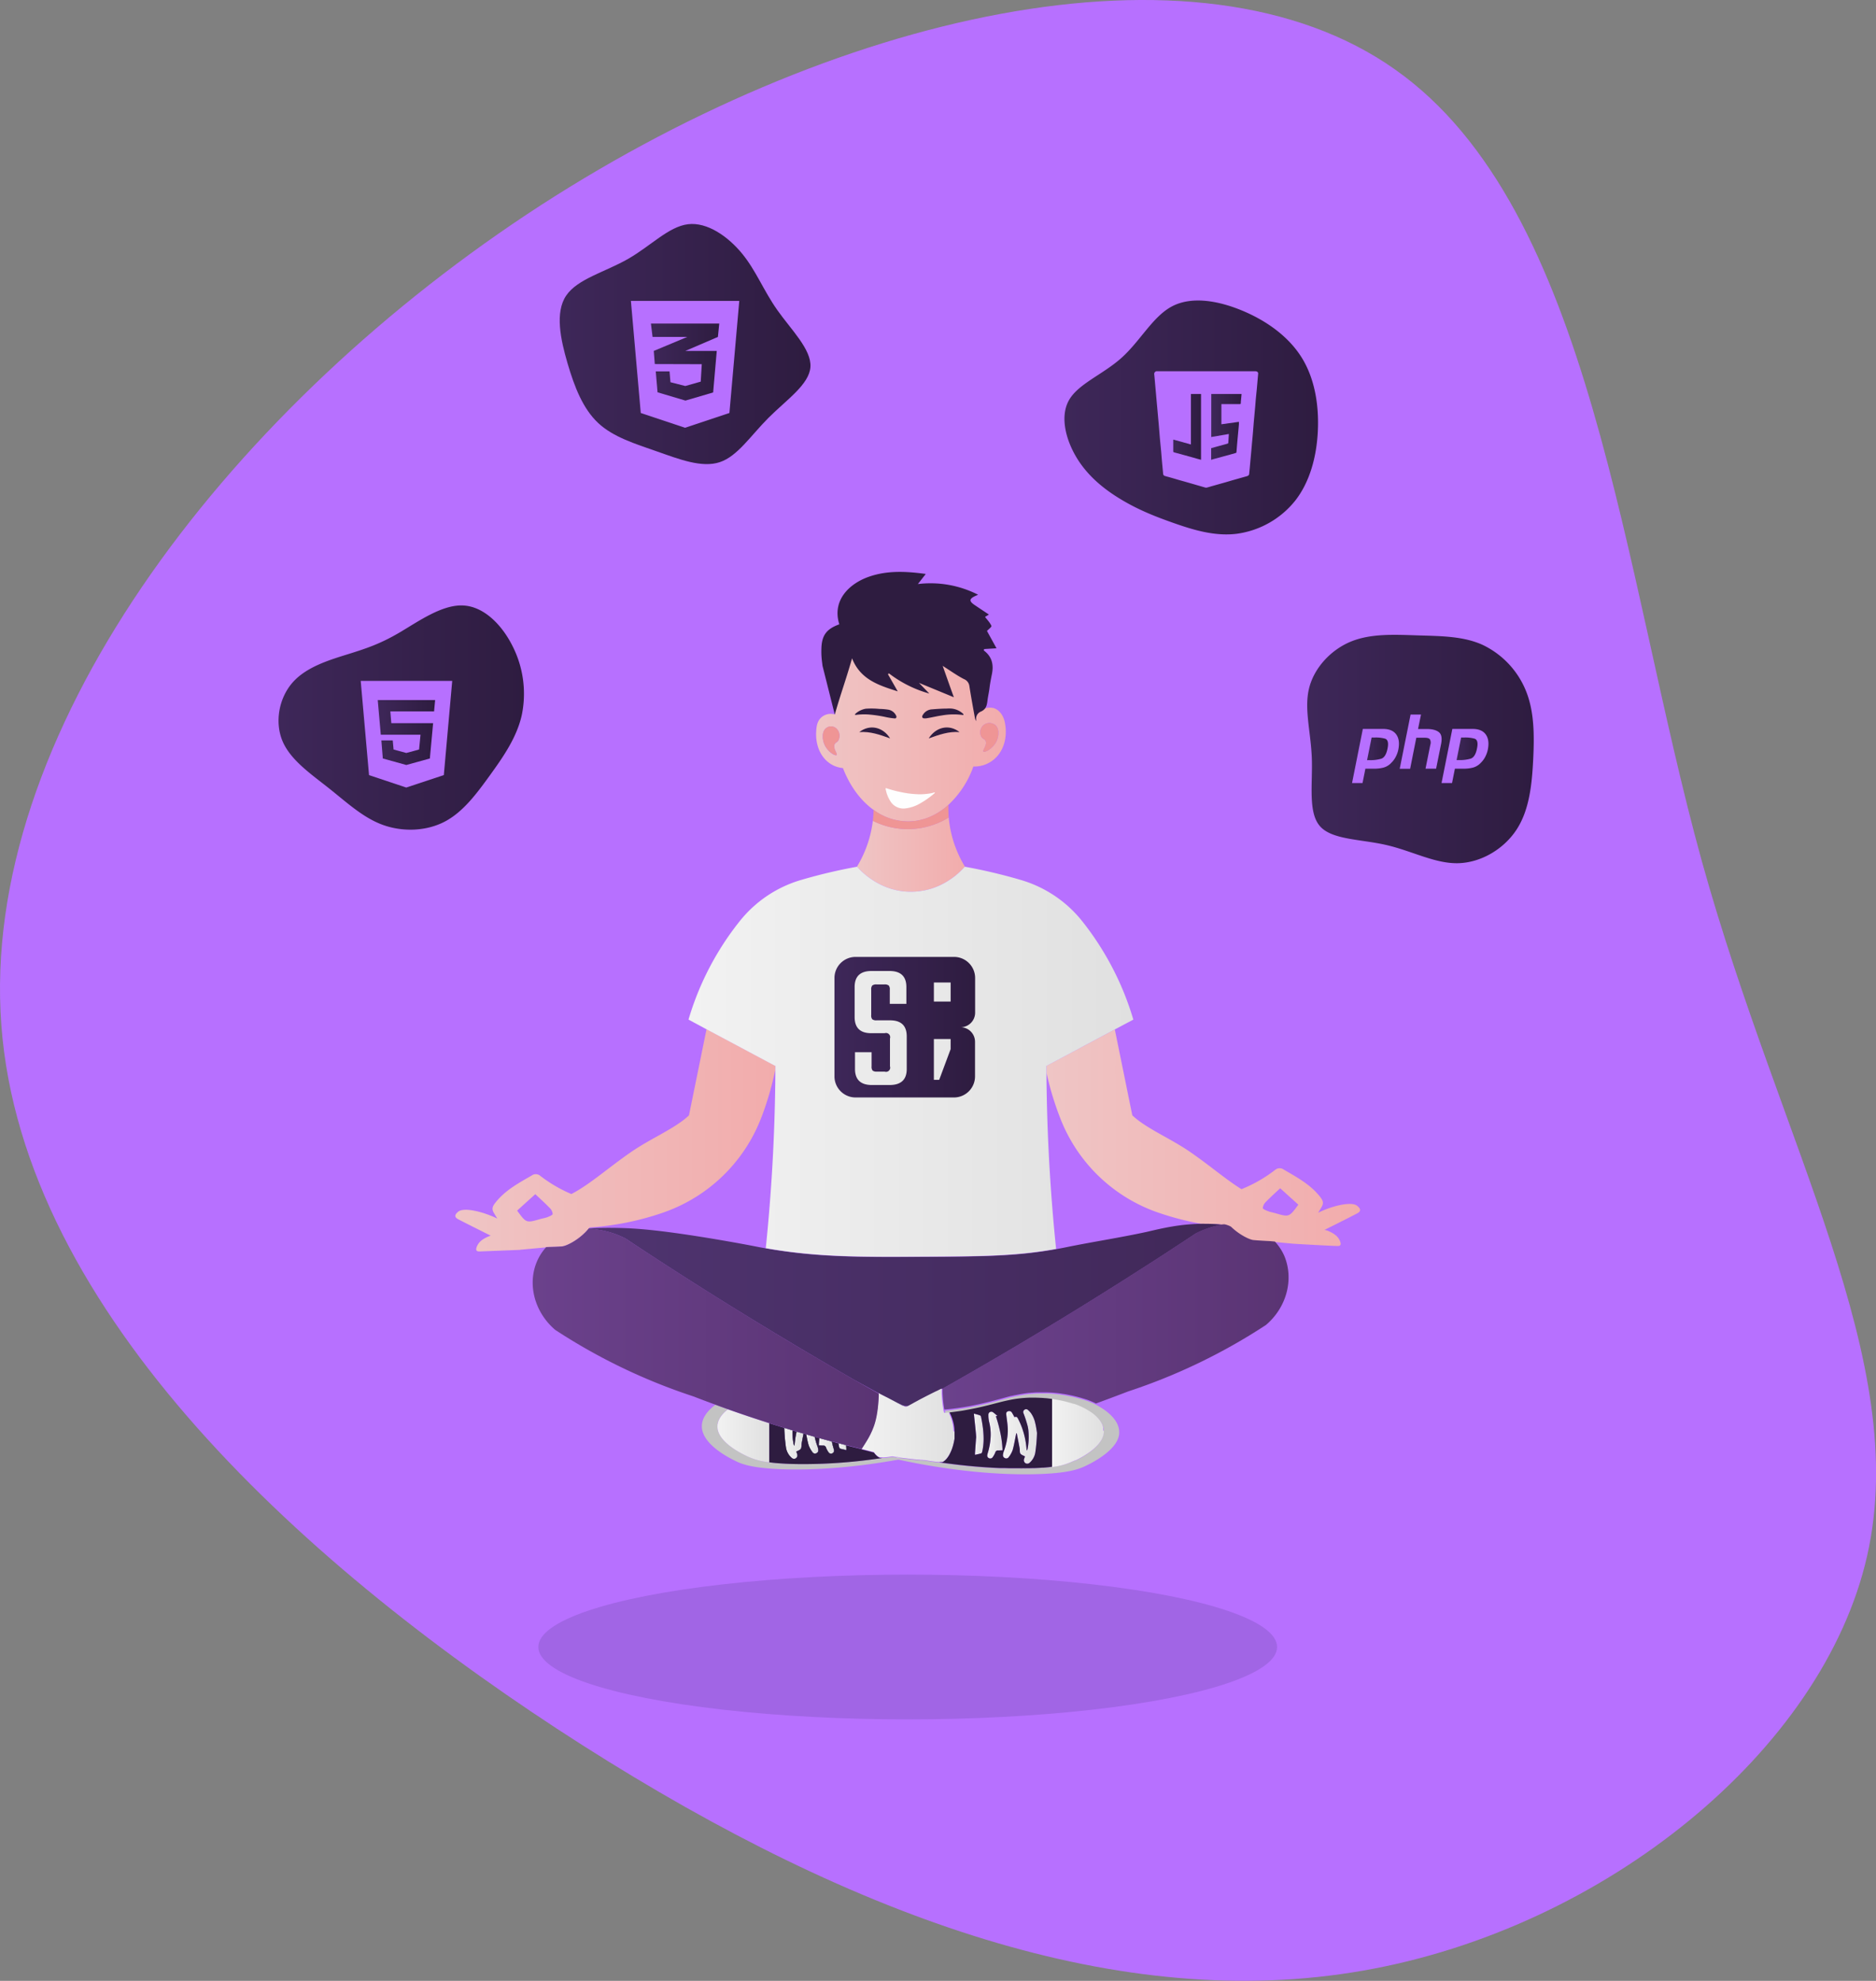 <svg
    id="Layer_1"
    data-name="Layer 1"
    xmlns="http://www.w3.org/2000/svg"
    xmlns:xlink="http://www.w3.org/1999/xlink"
    viewBox="0 0 928.92 980.86">
    <rect x="0" y="0" width="928.92" height="980.86" fill="#808080" stroke="none"/>
    <defs>
        <style>
            .cls-1 {
                fill: #b770ff;
            }
            .cls-2 {
                fill: #a165e5;
            }
            .cls-3 {
                fill: url("#linear-gradient");
            }
            .cls-4 {
                fill: url("#linear-gradient-2");
            }
            .cls-5 {
                fill: url("#linear-gradient-3");
            }
            .cls-6 {
                fill: url("#linear-gradient-4");
            }
            .cls-7 {
                fill: url("#linear-gradient-5");
            }
            .cls-8 {
                fill: url("#linear-gradient-6");
            }
            .cls-9 {
                fill: url("#linear-gradient-7");
            }
            .cls-10 {
                fill: url("#linear-gradient-8");
            }
            .cls-11 {
                fill: url("#linear-gradient-9");
            }
            .cls-12 {
                fill: url("#linear-gradient-10");
            }
            .cls-13 {
                fill: url("#linear-gradient-11");
            }
            .cls-14 {
                fill: url("#linear-gradient-12");
            }
            .cls-15 {
                fill: url("#linear-gradient-13");
            }
            .cls-16 {
                fill: url("#linear-gradient-14");
            }
            .cls-17 {
                fill: url("#linear-gradient-15");
            }
            .cls-18 {
                fill: url("#linear-gradient-16");
            }
            .cls-19 {
                fill: #ef9595;
            }
            .cls-20 {
                fill: url("#linear-gradient-17");
            }
            .cls-21 {
                fill: #0a263f;
            }
            .cls-22 {
                fill: #0b2d50;
            }
            .cls-23 {
                fill: #13416b;
            }
            .cls-24 {
                fill: #c3c3c3;
            }
            .cls-25 {
                fill: #0b1723;
            }
            .cls-26 {
                fill: url("#linear-gradient-18");
            }
            .cls-27 {
                fill: url("#linear-gradient-19");
            }
            .cls-28 {
                fill: url("#linear-gradient-20");
            }
            .cls-29 {
                fill: url("#linear-gradient-21");
            }
            .cls-30 {
                fill: url("#linear-gradient-22");
            }
            .cls-31 {
                fill: url("#linear-gradient-23");
            }
            .cls-32 {
                fill: url("#linear-gradient-24");
            }
            .cls-33 {
                fill: url("#linear-gradient-25");
            }
            .cls-34 {
                fill: url("#linear-gradient-26");
            }
            .cls-35 {
                fill: url("#linear-gradient-27");
            }
            .cls-36 {
                fill: url("#linear-gradient-28");
            }
            .cls-37 {
                fill: url("#linear-gradient-29");
            }
            .cls-38 {
                fill: url("#linear-gradient-30");
            }
            .cls-39 {
                fill: url("#linear-gradient-31");
            }
            .cls-40 {
                fill: url("#linear-gradient-32");
            }
            .cls-41 {
                fill: url("#linear-gradient-33");
            }
            .cls-42 {
                fill: url("#linear-gradient-34");
            }
            .cls-43 {
                fill: url("#linear-gradient-35");
            }
            .cls-44 {
                fill: url("#linear-gradient-36");
            }
            .cls-45 {
                fill: url("#linear-gradient-37");
            }
            .cls-46 {
                fill: url("#linear-gradient-38");
            }
            .cls-47 {
                fill: url("#linear-gradient-39");
            }
            .cls-48 {
                fill: url("#linear-gradient-40");
            }
            .cls-49 {
                fill: url("#linear-gradient-41");
            }
            .cls-50 {
                fill: url("#linear-gradient-42");
            }
            .cls-51 {
                fill: url("#linear-gradient-43");
            }
            .cls-52 {
                fill: url("#linear-gradient-44");
            }
            .cls-53 {
                fill: url("#linear-gradient-45");
            }
            .cls-54 {
                fill: url("#linear-gradient-46");
            }
            .cls-55 {
                fill: #fff;
            }
            .cls-56 {
                fill: #2e1c40;
            }
            .cls-57 {
                fill: #fefefe;
            }
            .cls-58 {
                fill: url("#linear-gradient-47");
            }
            .cls-59 {
                fill: url("#linear-gradient-48");
            }
            .cls-60 {
                fill: url("#linear-gradient-49");
            }
            .cls-61 {
                fill: url("#linear-gradient-50");
            }
            .cls-62 {
                fill: url("#linear-gradient-51");
            }
            .cls-63 {
                fill: url("#linear-gradient-52");
            }
        </style>
        <linearGradient
            id="linear-gradient"
            x1="624.02"
            y1="222.3"
            x2="637.78"
            y2="222.3"
            gradientUnits="userSpaceOnUse"><stop offset="0" stop-color="#3e2759"/><stop offset="1" stop-color="#2e1c40"/></linearGradient><linearGradient
            id="linear-gradient-2"
            x1="642.83"
            y1="222.3"
            x2="657.85"
            y2="222.3"
            xlink:href="#linear-gradient"/><linearGradient
            id="linear-gradient-3"
            x1="570.19"
            y1="217.63"
            x2="695.79"
            y2="217.63"
            xlink:href="#linear-gradient"/><linearGradient
            id="linear-gradient-4"
            x1="187.04"
            y1="362.73"
            x2="215.46"
            y2="362.73"
            xlink:href="#linear-gradient"/><linearGradient
            id="linear-gradient-5"
            x1="181.01"
            y1="366.23"
            x2="302.55"
            y2="366.23"
            xlink:href="#linear-gradient"/><linearGradient
            id="linear-gradient-6"
            x1="322.31"
            y1="179.28"
            x2="356.15"
            y2="179.28"
            xlink:href="#linear-gradient"/><linearGradient
            id="linear-gradient-7"
            x1="320.25"
            y1="181.27"
            x2="444.37"
            y2="181.27"
            xlink:href="#linear-gradient"/><linearGradient
            id="linear-gradient-8"
            x1="720.03"
            y1="381.73"
            x2="730.37"
            y2="381.73"
            xlink:href="#linear-gradient"/><linearGradient
            id="linear-gradient-9"
            x1="764.35"
            y1="381.73"
            x2="774.69"
            y2="381.73"
            xlink:href="#linear-gradient"/><linearGradient
            id="linear-gradient-10"
            x1="722.24"
            y1="376.13"
            x2="722.28"
            y2="376.13"
            xlink:href="#linear-gradient"/><linearGradient
            id="linear-gradient-11"
            x1="766.56"
            y1="376.13"
            x2="766.59"
            y2="376.13"
            xlink:href="#linear-gradient"/><linearGradient
            id="linear-gradient-12"
            x1="690.36"
            y1="381.82"
            x2="802.49"
            y2="381.82"
            xlink:href="#linear-gradient"/>
        <linearGradient
            id="linear-gradient-13"
            x1="268.54"
            y1="575.58"
            x2="427.03"
            y2="575.58"
            gradientUnits="userSpaceOnUse"><stop offset="0" stop-color="#efc5c5"/><stop offset="1" stop-color="#f2acac"/></linearGradient><linearGradient
            id="linear-gradient-14"
            x1="561.25"
            y1="574.29"
            x2="716.55"
            y2="574.29"
            xlink:href="#linear-gradient-13"/><linearGradient
            id="linear-gradient-15"
            x1="447.18"
            y1="368.53"
            x2="541.11"
            y2="368.53"
            xlink:href="#linear-gradient-13"/><linearGradient
            id="linear-gradient-16"
            x1="467.45"
            y1="434.11"
            x2="520.84"
            y2="434.11"
            xlink:href="#linear-gradient-13"/>
        <linearGradient
            id="linear-gradient-17"
            x1="334.52"
            y1="662.1"
            x2="648.64"
            y2="662.1"
            gradientUnits="userSpaceOnUse"><stop offset="0" stop-color="#4f3470"/><stop offset="1" stop-color="#412859"/></linearGradient>
        <linearGradient
            id="linear-gradient-18"
            x1="384.02"
            y1="536.67"
            x2="604.28"
            y2="536.67"
            gradientUnits="userSpaceOnUse"><stop offset="0" stop-color="#f2f2f2"/><stop offset="1" stop-color="#e0e0e0"/></linearGradient><linearGradient
            id="linear-gradient-19"
            x1="398.29"
            y1="721.57"
            x2="423.97"
            y2="721.57"
            xlink:href="#linear-gradient-18"/><linearGradient
            id="linear-gradient-20"
            x1="431.41"
            y1="725.63"
            x2="440.94"
            y2="725.63"
            xlink:href="#linear-gradient-18"/><linearGradient
            id="linear-gradient-21"
            x1="442.28"
            y1="725.93"
            x2="448.26"
            y2="725.93"
            xlink:href="#linear-gradient-18"/><linearGradient
            id="linear-gradient-22"
            x1="448.52"
            y1="726.87"
            x2="456.03"
            y2="726.87"
            xlink:href="#linear-gradient-18"/><linearGradient
            id="linear-gradient-23"
            x1="458.2"
            y1="727.22"
            x2="462.14"
            y2="727.22"
            xlink:href="#linear-gradient-18"/><linearGradient
            id="linear-gradient-24"
            x1="475.76"
            y1="730.13"
            x2="475.8"
            y2="730.13"
            xlink:href="#linear-gradient-18"/><linearGradient
            id="linear-gradient-25"
            x1="509.23"
            y1="698.77"
            x2="509.32"
            y2="698.77"
            xlink:href="#linear-gradient-18"/><linearGradient
            id="linear-gradient-26"
            x1="514.71"
            y1="726.87"
            x2="514.82"
            y2="726.87"
            xlink:href="#linear-gradient-18"/><linearGradient
            id="linear-gradient-27"
            x1="564.01"
            y1="720.49"
            x2="589.68"
            y2="720.49"
            xlink:href="#linear-gradient-18"/><linearGradient
            id="linear-gradient-28"
            x1="564.01"
            y1="735.93"
            x2="574.75"
            y2="735.93"
            xlink:href="#linear-gradient-18"/><linearGradient
            id="linear-gradient-29"
            x1="574.82"
            y1="734.41"
            x2="575.01"
            y2="734.41"
            xlink:href="#linear-gradient-18"/><linearGradient
            id="linear-gradient-30"
            x1="575.01"
            y1="734.3"
            x2="575.27"
            y2="734.3"
            xlink:href="#linear-gradient-18"/><linearGradient
            id="linear-gradient-31"
            x1="575.42"
            y1="734.09"
            x2="575.76"
            y2="734.09"
            xlink:href="#linear-gradient-18"/><linearGradient
            id="linear-gradient-32"
            x1="575.76"
            y1="733.95"
            x2="576"
            y2="733.95"
            xlink:href="#linear-gradient-18"/><linearGradient
            id="linear-gradient-33"
            x1="576.1"
            y1="733.72"
            x2="576.56"
            y2="733.72"
            xlink:href="#linear-gradient-18"/><linearGradient
            id="linear-gradient-34"
            x1="576.56"
            y1="733.51"
            x2="576.91"
            y2="733.51"
            xlink:href="#linear-gradient-18"/><linearGradient
            id="linear-gradient-35"
            x1="579.64"
            y1="708.13"
            x2="579.81"
            y2="708.13"
            xlink:href="#linear-gradient-18"/><linearGradient
            id="linear-gradient-36"
            x1="580.01"
            y1="731.14"
            x2="581.71"
            y2="731.14"
            xlink:href="#linear-gradient-18"/><linearGradient
            id="linear-gradient-37"
            x1="539.71"
            y1="722.21"
            x2="556.57"
            y2="722.21"
            xlink:href="#linear-gradient-18"/><linearGradient
            id="linear-gradient-38"
            x1="536.91"
            y1="711.99"
            x2="537"
            y2="711.99"
            xlink:href="#linear-gradient-18"/><linearGradient
            id="linear-gradient-39"
            x1="531.95"
            y1="721.55"
            x2="539.46"
            y2="721.55"
            xlink:href="#linear-gradient-18"/><linearGradient
            id="linear-gradient-40"
            x1="525.3"
            y1="721.09"
            x2="530.12"
            y2="721.09"
            xlink:href="#linear-gradient-18"/><linearGradient
            id="linear-gradient-41"
            x1="469.65"
            y1="716.86"
            x2="515.75"
            y2="716.86"
            xlink:href="#linear-gradient-18"/><linearGradient
            id="linear-gradient-42"
            x1="482.17"
            y1="705.1"
            x2="490.61"
            y2="705.1"
            xlink:href="#linear-gradient-18"/><linearGradient
            id="linear-gradient-43"
            x1="490.78"
            y1="707.35"
            x2="490.79"
            y2="707.35"
            xlink:href="#linear-gradient-18"/><linearGradient
            id="linear-gradient-44"
            x1="486.66"
            y1="732.31"
            x2="486.7"
            y2="732.31"
            xlink:href="#linear-gradient-18"/><linearGradient
            id="linear-gradient-45"
            x1="513.26"
            y1="710.36"
            x2="513.4"
            y2="710.36"
            xlink:href="#linear-gradient-18"/><linearGradient
            id="linear-gradient-46"
            x1="514.76"
            y1="714.94"
            x2="515.31"
            y2="714.94"
            xlink:href="#linear-gradient-18"/>
        <linearGradient
            id="linear-gradient-47"
            x1="509.75"
            y1="663.19"
            x2="681.1"
            y2="663.19"
            gradientUnits="userSpaceOnUse"><stop offset="0" stop-color="#6b418c"/><stop offset="1" stop-color="#5a3473"/></linearGradient><linearGradient
            id="linear-gradient-48"
            x1="306.88"
            y1="673.85"
            x2="478.21"
            y2="673.85"
            xlink:href="#linear-gradient-47"/><linearGradient
            id="linear-gradient-49"
            x1="403.46"
            y1="708.46"
            x2="404.21"
            y2="708.46"
            xlink:href="#linear-gradient-47"/><linearGradient
            id="linear-gradient-50"
            x1="466.4"
            y1="554.34"
            x2="515.75"
            y2="554.34"
            xlink:href="#linear-gradient"/><linearGradient
            id="linear-gradient-51"
            x1="456.28"
            y1="519.55"
            x2="456.28"
            y2="519.55"
            xlink:href="#linear-gradient"/><linearGradient
            id="linear-gradient-52"
            x1="456.28"
            y1="519.55"
            x2="525.87"
            y2="519.55"
            xlink:href="#linear-gradient"/></defs>
    <title>figure</title>
    <g id="background"><path
        class="cls-1"
        d="M718,986.71c-119.51,21-250.46-25-386.5-111.62-135.82-86.54-277.18-214-287.76-356.65-10.68-143,109.42-301.28,260.1-401.3,150.56-99.79,331.93-141.21,430-71.83,98,69,112.45,249.09,151.84,391.74,39.52,142.43,103.81,247.67,81.92,344.31S837.39,965.91,718,986.71Z"
        transform="translate(-43.08 -10.91)"/></g>
    <g id="shadow"><ellipse class="cls-2" cx="449.46" cy="815.55" rx="182.91" ry="35.84"/></g>
    <g id="shapes"><path
        class="cls-3"
        d="M632.77,231l-8.68-2.41c0,.07-.06.1-.06.14,0,1.94,0,3.88,0,5.82a.36.36,0,0,0,.19.26,8.57,8.57,0,0,0,.86.27l3.92,1.07,4.38,1.21,2.53.72,1.87.5V206h-5Z"
        transform="translate(-43.08 -10.91)"/><path
        class="cls-4"
        d="M642.84,227.31l8.7-1.5a1.48,1.48,0,0,1,0,.19c-.08,1.41-.16,2.82-.26,4.22a.49.49,0,0,1-.28.33c-.54.18-1.09.32-1.63.47l-4.35,1.19-2.22.62v5.76l1.32-.39,4-1.08,3.92-1.07,3-.85a.41.41,0,0,0,.25-.25c.07-.51.11-1,.15-1.54.09-1.09.17-2.18.27-3.27.15-1.77.32-3.53.48-5.3.12-1.28.25-2.55.35-3.83,0-.39,0-.79,0-1.21L647.86,221V211H657c.33,0,.46-.09.47-.44,0-.91.15-1.81.22-2.71.06-.61.11-1.22.16-1.85h-15Z"
        transform="translate(-43.08 -10.91)"/><path
        class="cls-5"
        d="M687.48,187.74c-6.62-10.48-17.63-18.22-29.62-23.15s-24.86-7-34.4-2-15.72,17.13-25,25.47-21.57,12.9-26.13,21.12-1.4,20.07,4.38,29.21,14.12,15.52,22.34,20.35,16.33,8.07,25.67,11.33,19.9,6.48,30.68,5.16a44.68,44.68,0,0,0,29-16.39c7.2-9.18,10.61-21.65,11.22-34.5S694.09,198.22,687.48,187.74ZM665.85,198.4c-.15,1.78-.31,3.56-.47,5.34-.16,1.61-.33,3.22-.48,4.84-.1,1.11-.17,2.23-.27,3.35-.15,1.7-.31,3.41-.46,5.11-.1,1.05-.2,2.11-.29,3.16-.13,1.66-.26,3.31-.4,5-.11,1.38-.24,2.75-.37,4.13s-.25,2.86-.38,4.28-.25,2.78-.38,4.17-.25,2.83-.38,4.25c-.11,1.18-.23,2.37-.35,3.56,0,.54-.48.94-1.19,1.14l-2.46.69-3.86,1.09c-1.41.4-2.82.83-4.24,1.24l-6.36,1.79c-1,.27-1.94.6-2.92.82a2.36,2.36,0,0,1-1.1-.14l-6.91-2c-1.73-.49-3.47-1-5.2-1.47-1.4-.4-2.8-.83-4.2-1.23-1.06-.31-2.12-.59-3.18-.89a1.25,1.25,0,0,1-1-1.28c-.18-2-.38-4-.56-6-.16-1.74-.28-3.49-.44-5.23s-.32-3.25-.47-4.88c-.09-.94-.17-1.88-.25-2.82-.14-1.71-.27-3.43-.42-5.15-.12-1.37-.25-2.75-.37-4.13s-.26-2.85-.38-4.28q-.32-3.37-.61-6.76l-.39-4.32c-.16-1.84-.31-3.68-.5-5.52a1.34,1.34,0,0,1,1.45-1.53q12.12,0,24.25,0h24.26a2.1,2.1,0,0,1,1,.24,1,1,0,0,1,.5.95C666,196.74,665.92,197.57,665.85,198.4Z"
        transform="translate(-43.08 -10.91)"/><polygon
        class="cls-6"
        points="208.22 363.81 207.51 371.14 201.19 372.85 194.88 371.14 194.47 366.65 188.84 366.65 189.55 375.58 201.19 378.8 201.31 378.8 201.31 378.77 212.85 375.58 214.46 358.09 193.76 358.09 193.28 352.27 214.94 352.27 215.46 346.65 187.04 346.65 188.55 363.81 208.22 363.81"/><path
        class="cls-7"
        d="M272.06,310.72c-10.45-.35-22.25,8.21-31.49,13.6s-15.94,7.64-25,10.47S195,341,188.11,348.7s-9.1,19.68-5.17,29.11S197,394.13,206,401.28s16.9,14.56,26.64,18.09,21.29,3.2,30.45-1.51,15.89-13.79,22.55-23,13.22-18.67,15.74-29.57A52.08,52.08,0,0,0,297,331.09C291.67,320.28,282.53,311,272.06,310.72Zm-9.22,84-18.58,6.16-18.45-6.16-4.12-46.65H267Z"
        transform="translate(-43.08 -10.91)"/><polygon
        class="cls-8"
        points="340.29 166.84 339.39 167.22 323.72 173.77 324.23 180.27 324.25 180.25 324.25 180.27 347.49 180.34 346.97 188.98 339.33 191.14 331.98 189.27 331.53 183.9 324.7 183.9 325.59 194.26 339.4 198.36 353.12 194.33 354.91 173.77 339.33 173.77 339.37 173.76 355.48 166.84 356.15 160.21 322.31 160.21 323.12 166.84 340.29 166.84"/><path
        class="cls-9"
        d="M410.56,136.52c-6.93-8.47-17.25-15.74-26.8-14.58s-18.38,10.69-29.68,17.17S329,149,323.42,157.29s-2.83,21.48.66,33.44,7.72,22.64,15.18,29.63,18.21,10.26,29.16,14.1,22.14,8.23,31,5.32,15.32-13.1,24.21-22,20.15-16.46,20.74-25.14-9.58-18.49-16.43-28.23S417.49,145,410.56,136.52Zm-6.3,78.89-21.95,7.32-21.95-7.32-4.88-55.51h53.66Z"
        transform="translate(-43.08 -10.91)"/><path
        class="cls-10"
        d="M728.86,376.67a16.62,16.62,0,0,0-5-.56c-.3,0-.58,0-.86,0h-.75L720,387.32a2.28,2.28,0,0,0,.45,0H721a19.5,19.5,0,0,0,6-.71q2.38-.78,3.21-5.46Q730.88,377.28,728.86,376.67Z"
        transform="translate(-43.08 -10.91)"/><path
        class="cls-11"
        d="M773.17,376.67a16.55,16.55,0,0,0-5-.56c-.3,0-.58,0-.86,0h-.75l-2.24,11.17a2.28,2.28,0,0,0,.45,0h.52a19.43,19.43,0,0,0,6-.71q2.4-.78,3.22-5.46Q775.2,377.28,773.17,376.67Z"
        transform="translate(-43.08 -10.91)"/><path
        class="cls-12"
        d="M722.24,376.15h0v0Z"
        transform="translate(-43.08 -10.91)"/><path
        class="cls-13"
        d="M766.56,376.15h0v0Z"
        transform="translate(-43.08 -10.91)"/><path
        class="cls-14"
        d="M798.7,353.1a43.15,43.15,0,0,0-21.65-22.94c-9.59-4.3-20.76-4.27-32.12-4.63s-23-1-32.93,3.07-18.29,13.06-20.75,23.27.93,21.68,1.39,34.47-1.94,26.8,4,33.64,20.18,6.41,32.94,9.37,24,9.22,35.37,9,22.78-6.95,29.13-16.73,7.58-22.61,8.18-34.79S802.75,363.15,798.7,353.1Zm-63.08,28.13a13,13,0,0,1-1.16,3.89,11.51,11.51,0,0,1-2.39,3.44,8.33,8.33,0,0,1-4,2.46,18.36,18.36,0,0,1-4.41.53h-4.49l-1.42,7.1h-5.19l5.34-26.8h10q4.41,0,6.39,2.54T735.62,381.23Zm18.56,10.32h-5.24l2.39-11.89a3.35,3.35,0,0,0-.22-2.65c-.4-.53-1.26-.79-2.58-.79l-4.15,0-3.06,15.37h-5.16l5.38-26.84h5.16l-1.46,7.14h4.64q3.81.07,5.68,1.57c1.27,1,1.64,2.89,1.12,5.68Zm25.76-10.32a13.25,13.25,0,0,1-1.16,3.89,11.51,11.51,0,0,1-2.39,3.44,8.33,8.33,0,0,1-4,2.46,18.36,18.36,0,0,1-4.41.53h-4.49l-1.42,7.1h-5.2l5.35-26.8h10q4.41,0,6.39,2.54T779.94,381.23Z"
        transform="translate(-43.08 -10.91)"/></g>
    <g id="person"><path
        class="cls-15"
        d="M426.93,538.67l-34-18.13-8.7,42.67c-6.87,6.52-18.59,11.21-28.61,18.12-11.75,8.1-20.33,16-29.61,20.84a69.15,69.15,0,0,1-15.79-9.31,3.51,3.51,0,0,0-3.22-.25c-6.75,3.95-13.76,7.54-18.75,14-1.43,1.85-1.74,3.07-.57,5l1.64,2.71c-6.84-3.36-16.55-5.8-19.4-3.38-1.57,1.33-2.15,2.59.14,3.77,4,2.08,10.05,5.09,16,8.07a8.28,8.28,0,0,0-1.14.41c-2.51,1.11-4.82,2.46-5.81,5.23-.57,1.59-.12,2.23,1.53,2.17,6.58-.24,13.16-.51,20.21-.79l-.16-.09a10.71,10.71,0,0,0,1.1-.06l11.51-1.07v-.16h.31c2.65-.11,5.32-.09,8-.37,1.91-.2,7.1-2.71,11.16-6.78a20.64,20.64,0,0,0,1.81-2c.06-.09.13-.16.19-.24a2.61,2.61,0,0,0,.2-.3,140,140,0,0,0,36.45-7.36l.4-.15a80,80,0,0,0,47.93-46.16c.42-1.07.84-2.17,1.25-3.28A154.7,154.7,0,0,0,427,540.6v-2ZM314.19,613.6c-1.16.44-2.39.61-3.58.95-6.95,2-6.95,2-11.47-4.18,3.08-2.78,6.19-5.62,9-8.13,1.84,1.73,4.56,4.17,7.11,6.78a4.9,4.9,0,0,1,1.5,3C316.72,612.58,315.13,613.23,314.19,613.6Z"
        transform="translate(-43.08 -10.91)"/><path
        class="cls-16"
        d="M715.17,608.05c-2.86-2.43-12.56,0-19.4,3.37l1.64-2.71c1.17-2,.86-3.2-.58-5.05-5-6.44-12-10-18.75-14a3.52,3.52,0,0,0-3.21.25,69.71,69.71,0,0,1-17.06,9.85c-7.78-4.83-15.47-11.57-25.45-18.45s-21.74-11.6-28.61-18.12l-8.66-42.53-33.72,18-.12-.11c0,.59,0,1.17,0,1.75s0,1.18,0,1.76A151.36,151.36,0,0,0,567,561.78c.41,1.11.83,2.21,1.25,3.28a79.94,79.94,0,0,0,47.92,46.16l.42.14A139.28,139.28,0,0,0,638,616.9c1.7,0,3.48,0,5.33.07s3.65.21,5.35.38h0a8.34,8.34,0,0,1,4,1.35c4,3.88,9,6.26,10.85,6.45,2.73.29,8.26.53,8.26.53.81.09,1.65.16,2.46.24l9.05.83c.89.09,15.28.91,21.86,1.15,1.65.06,2.1-.57,1.54-2.16-1-2.78-3.3-4.12-5.81-5.24a6.68,6.68,0,0,0-2-.56c6-3,12.06-6,16.08-8.13C717.32,610.63,716.73,609.37,715.17,608.05Zm-40.7,3.57c-1.18-.34-2.42-.51-3.56-1-1-.37-2.55-1-2.55-1.54a5,5,0,0,1,1.5-3c2.56-2.6,5.28-5.05,7.11-6.78l9,8.13C681.42,613.64,681.42,613.64,674.47,611.62Z"
        transform="translate(-43.08 -10.91)"/><path
        class="cls-17"
        d="M540.8,369.59c-.48-3.88-2.68-7.09-5.56-8a7.24,7.24,0,0,0-6.63,1.42c-2-24.51-17.37-43.56-36-43.56-19.05,0-34.67,19.94-36.13,45.25a7,7,0,0,0-7.1,1.83c-1.95,2.08-2.08,4.9-2.18,7.15-.07,1.49-.21,8.47,4.68,13.47a13.61,13.61,0,0,0,8.59,4.09c3.25,8.44,8.26,15.45,14.36,20.11l.82.61a28.86,28.86,0,0,0,17,5.7c7.38,0,14.26-3,20-8.14l0-.05a47.45,47.45,0,0,0,12.4-19A15.09,15.09,0,0,0,537,385.21C542.51,378.77,540.94,370.28,540.8,369.59Zm-82.5,7.77c-.65,1.29-1.46,1.06-1.95,2.12-.93,2.06,1.55,4.65,1,5.27s-3.15-.86-4.85-3.16a9.75,9.75,0,0,1-2-6.33,5.25,5.25,0,0,1,1-3.17,4,4,0,0,1,4.85-1.06,4.48,4.48,0,0,1,1.95,2.11A5,5,0,0,1,458.3,377.36Zm77,2.51c-1.85,2.3-4.71,3.72-5.27,3.17s2.07-3.22,1.06-5.28c-.53-1.06-1.41-.82-2.12-2.11a4.67,4.67,0,0,1,0-4.23,4.5,4.5,0,0,1,2.12-2.1,4.64,4.64,0,0,1,5.27,1.05,5,5,0,0,1,1.06,3.16A9.35,9.35,0,0,1,535.29,379.87Z"
        transform="translate(-43.08 -10.91)"/><path
        class="cls-18"
        d="M520.84,440s0,0-.06.07a35.82,35.82,0,0,1-7.58,6.56,34.23,34.23,0,0,1-18.58,5.82h-.95c-15.31-.13-24.85-10.82-26.16-12.38l-.06-.07a56.81,56.81,0,0,0,7.83-22.67,38.5,38.5,0,0,0,37.57-1.64,56.16,56.16,0,0,0,1.32,8.1A56.91,56.91,0,0,0,520.84,440Z"
        transform="translate(-43.08 -10.91)"/><path
        class="cls-19"
        d="M456.35,371a4,4,0,0,0-4.85,1.06,5.25,5.25,0,0,0-1,3.17,9.75,9.75,0,0,0,2,6.33c1.7,2.3,4.34,3.73,4.85,3.16s-1.9-3.21-1-5.27c.49-1.06,1.3-.83,1.95-2.12a5,5,0,0,0,0-4.22A4.48,4.48,0,0,0,456.35,371Z"
        transform="translate(-43.08 -10.91)"/><path
        class="cls-19"
        d="M536.35,370.37a4.64,4.64,0,0,0-5.27-1.05,4.5,4.5,0,0,0-2.12,2.1,4.67,4.67,0,0,0,0,4.23c.71,1.29,1.59,1.05,2.12,2.11,1,2.06-1.69,4.66-1.06,5.28s3.42-.87,5.27-3.17a9.35,9.35,0,0,0,2.12-6.34A5,5,0,0,0,536.35,370.37Z"
        transform="translate(-43.08 -10.91)"/><path
        class="cls-19"
        d="M512.85,415.73a38.52,38.52,0,0,1-37.58,1.64c.23-1.94.35-3.77.38-5.44a28.86,28.86,0,0,0,17,5.7c7.38,0,14.25-3,20-8.14l.06-.05A58.59,58.59,0,0,0,512.85,415.73Z"
        transform="translate(-43.08 -10.91)"/><path
        class="cls-20"
        d="M648.64,617.35l-1.45.24c-.52.1-1,.21-1.57.34l-.32.07h0l-.88.22c-1.15.29-2.24.62-3.26,1-.24.07-.47.15-.7.24-.52.18-1,.38-1.5.57s-.81.33-1.2.5c-.57.25-1.12.5-1.63.75l-.51.24-.24.13-.13.06-.12.05-2.67,1.78-2.69,1.77c-1.79,1.19-3.6,2.37-5.41,3.55q-3.76,2.49-7.57,4.94c-2.64,1.71-5.29,3.43-8,5.13q-8,5.15-16.17,10.27c-1.37.87-2.73,1.72-4.1,2.57s-2.74,1.71-4.11,2.56q-5.16,3.24-10.39,6.43c-2.09,1.29-4.18,2.57-6.29,3.85q-6.32,3.84-12.74,7.69c-2.87,1.73-5.72,3.42-8.57,5.13l-4.28,2.51q-2.13,1.27-4.26,2.51-5.68,3.33-11.33,6.6-8.46,4.88-16.84,9.62v-.14h0l-.12.07,0,0h0l-.09,0-.17.1-.09,0h0l0,0h0l-.46.24-.3.15-.45.23-.49.26h-.05l-.51.26-.06,0-.28.14a1.86,1.86,0,0,1-.2.1c-.64.32-1.36.66-2.17,1.08l-.36.18a.42.42,0,0,0-.13.07c-.64.32-1.33.66-2.08,1.06-.21.1-.44.21-.66.34l-1.41.73-.75.39-1,.55-1.3.7-.83.46c-.86.46-1.77,1-2.74,1.5h0c-.77,0-1.51,0-2.25-.05h0L488.28,706l-.2-.11-.12,0-.09,0-.15-.08-.36-.19-.57-.3-.56-.28-.4-.21-.38-.2c-.26-.12-.5-.25-.74-.37l-1.76-.88-.35-.18-.43-.22h0l-.05,0-15.76-8.6a1.5,1.5,0,0,0-.25-.15q-16.41-9.43-33.13-19.45-42.1-25.23-80.1-50.53a44,44,0,0,0-10.48-3.81c-.53-.13-1.05-.23-1.57-.32a43.15,43.15,0,0,0-6.27-.74c.06-.09.13-.16.19-.24,4.4-.21,9.76-.32,15.86-.15,6.85.18,17.46.79,42,4.76,13.51,2.2,22.81,4,26.69,4.78l3.06.55c25.25,4.45,46.77,4.34,75.13,4.21,31.72-.15,48.74-.24,68.63-3.85,1.58-.27,3.17-.59,4.78-.91,13.32-2.73,26.77-4.75,40.06-7.64C619,619,627.37,617.05,638,616.9c1.71,0,3.48,0,5.33.07S646.94,617.18,648.64,617.35Z"
        transform="translate(-43.08 -10.91)"/><path
        class="cls-21"
        d="M490.61,707.27l-.51,0-7.93-4.33.37.19.41.2,1.76.88c.24.12.48.25.74.37l.38.2.4.21.56.28.57.3.36.19.15.08.21.1.2.11Z"
        transform="translate(-43.08 -10.91)"/><path
        class="cls-21"
        d="M509.32,698.74l-.09,0h0l0,0Z"
        transform="translate(-43.08 -10.91)"/><path
        class="cls-22"
        d="M537,712l0,.09a.46.46,0,0,0-.07-.07Z"
        transform="translate(-43.08 -10.91)"/><path
        class="cls-22"
        d="M515.31,716c-.16-.77-.35-1.48-.55-2.14A18,18,0,0,1,515.31,716Z"
        transform="translate(-43.08 -10.91)"/><path
        class="cls-22"
        d="M513.27,710.23c0,.08.09.17.13.26l-.14-.26Z"
        transform="translate(-43.08 -10.91)"/><path
        class="cls-22"
        d="M552.6,703l1.11,0c-.36,0-.73,0-1.11,0-1.55.06-3,.17-4.36.31C549.61,703.15,551.05,703,552.6,703Z"
        transform="translate(-43.08 -10.91)"/><path
        class="cls-22"
        d="M566.61,704c.86.16,1.69.33,2.48.51-.79-.17-1.62-.34-2.48-.5s-1.71-.3-2.6-.43c-.51-.08-1-.14-1.56-.2.53.05,1,.12,1.56.19C564.9,703.74,565.77,703.89,566.61,704Z"
        transform="translate(-43.08 -10.91)"/><path
        class="cls-22"
        d="M574.56,706a.25.25,0,0,1,.11,0l-.11,0-1.08-.33Z"
        transform="translate(-43.08 -10.91)"/><path
        class="cls-22"
        d="M575,706.16l.21.07-.21-.06-.23-.08Z"
        transform="translate(-43.08 -10.91)"/><path
        class="cls-22"
        d="M577.94,707.29l-.27-.12h0Z"
        transform="translate(-43.08 -10.91)"/><path
        class="cls-23"
        d="M440.94,720.8c-.31,1.59-.62,3.19-.91,4.78-.17.9,0,2-.39,2.68s-1.43,1-2.27,1.44c.12.33.27.72.39,1.12a1.8,1.8,0,0,1-.52,2.15,1.71,1.71,0,0,1-2.19-.17,8.75,8.75,0,0,1-2.77-4.83,83.65,83.65,0,0,1-.87-9.92.32.32,0,0,1,0-.08c1.36.42,2.73.84,4.1,1.24a28.68,28.68,0,0,0,.5,6.6,2.12,2.12,0,0,0,.45,1c0-.3.09-.61.11-.9a42.07,42.07,0,0,1,.95-6.08h0C438.67,720.14,439.79,720.48,440.94,720.8Z"
        transform="translate(-43.08 -10.91)"/><path
        class="cls-23"
        d="M448.24,728.81a1.51,1.51,0,0,1-.86,1.67,1.46,1.46,0,0,1-1.91-.36,13,13,0,0,1-2-3.55c-.51-1.77-.86-3.58-1.2-5.39,1.38.41,2.78.8,4.19,1.2h0a33.6,33.6,0,0,0,1.4,4.83A7.4,7.4,0,0,1,448.24,728.81Z"
        transform="translate(-43.08 -10.91)"/><path
        class="cls-23"
        d="M455.27,730.53a1.43,1.43,0,0,1-1.89-.41,10.71,10.71,0,0,1-1.31-2.39,1.3,1.3,0,0,0-1.39-1c-.69,0-1.39-.06-2.16-.1,0-1.22.12-2.42.24-3.61h0c2,.57,4.11,1.12,6.19,1.68h0a33.05,33.05,0,0,0,.83,3.33,4.41,4.41,0,0,1,.18.8A1.4,1.4,0,0,1,455.27,730.53Z"
        transform="translate(-43.08 -10.91)"/><path
        class="cls-23"
        d="M462.12,728.9c-1.11-.24-2.12-.43-3.09-.74-.24-.08-.43-.54-.5-.86-.14-.59-.24-1.17-.33-1.76l2.39.63,1.44.36c0,.46.07.93.1,1.38A8.35,8.35,0,0,1,462.12,728.9Z"
        transform="translate(-43.08 -10.91)"/><path
        class="cls-24"
        d="M492.68,707.44l-.84.46,0,0c-.35-.19-.69-.37-1-.57.52,0,1,0,1.56,0A2.84,2.84,0,0,1,492.68,707.44Z"
        transform="translate(-43.08 -10.91)"/><path
        class="cls-24"
        d="M580.68,736.77c-2.72,1.33-6.79,2.93-16.67,3.71-3.42.27-7.53.44-12.51.47-7.6,0-27.44-.22-55.6-5.64-3.41-.65-6.22-1.25-8-1.63-25.94,4.67-44.2,4.9-51.41,4.86-5,0-9.1-.19-12.51-.46-9.89-.78-14-2.38-16.68-3.71s-17.22-8.34-16.68-17.72c.24-4.11,3.23-7.55,6.71-10.14,2,.75,4.07,1.49,6.14,2.22-.17.13-.34.27-.5.42s-.56.47-.82.72a8.53,8.53,0,0,0-.62.59c-.3.3-.58.62-.85.94a2.78,2.78,0,0,0-.27.33c-.22.29-.43.58-.62.88a3.48,3.48,0,0,0-.33.55,6.28,6.28,0,0,0-.31.57,5.05,5.05,0,0,0-.26.59,3.39,3.39,0,0,0-.21.61,3.35,3.35,0,0,0-.17.62,5.59,5.59,0,0,0-.12.56c0,.24-.05.47-.07.71-.5,8.16,12.77,14.26,15.27,15.42A33.45,33.45,0,0,0,424,735c1,.13,2,.26,3.21.36l1.18.1h0c3.21.26,7.13.42,11.94.44a261.12,261.12,0,0,0,39.7-3.05h0l.26,0,.19,0h.1l.21,0,.7-.06.27,0c.41,0,.84-.1,1.27-.16l2-.29h0l.83.17,1,.15.79.11a4.44,4.44,0,0,1,.61.08l1,.12h.06l1.88.22h0l.74.09c.37,0,.73.09,1.1.12l3.69.43.41,0,.39,0c.22,0,.44.06.65.08s.61.07.89.12l.49,0,.37.05.36.06a2.63,2.63,0,0,0,.36,0l.14,0h.05l.14,0,.13,0a59.44,59.44,0,0,0,6.82.94h0c2.9.43,5.67.79,8.32,1.11l1.57.19c6.86.78,12.77,1.22,17.63,1.47l1.45.07,1.38.06h.33l1.65,0c.92,0,1.78.06,2.59.07l3.83,0h.95c1.46,0,2.84,0,4.15-.06l1,0c.64,0,1.26,0,1.85-.06l.88,0,2.22-.11,1.27-.09.61,0c1.23-.1,2.36-.2,3.39-.33l1-.12a33.55,33.55,0,0,0,10.39-2.73l.34-.15h0l.07,0,.13-.05.06,0a.71.71,0,0,0,.16-.07.24.24,0,0,0,.1,0l.15-.07.26-.12.08,0,.19-.09,0,0h0l.08,0,.15-.08.31-.16.32-.16,0,0a7,7,0,0,0,.66-.35c.49-.26,1-.53,1.52-.84l.92-.54c.56-.34,1.12-.7,1.7-1.09a29,29,0,0,0,4.08-3.29c2.24-2.2,3.89-4.78,3.89-7.64,0-.15,0-.3,0-.45s0-.33,0-.5a2.07,2.07,0,0,0,0-.22s0-.08,0-.12l0-.21c0-.07,0-.14,0-.21s-.09-.35-.14-.53a1.21,1.21,0,0,1-.05-.14,4.18,4.18,0,0,0-.2-.56,6.92,6.92,0,0,0-.57-1.16,5.7,5.7,0,0,0-.34-.57l-.08-.13-.27-.4c-.14-.19-.28-.37-.44-.55s-.28-.35-.43-.52l-.06-.07c-.14-.15-.28-.3-.42-.43a2.57,2.57,0,0,0-.28-.29l-.21-.21c-.16-.16-.32-.3-.49-.45l0,0a5.27,5.27,0,0,0-.51-.43c-.35-.3-.72-.58-1.09-.84-.21-.17-.43-.32-.64-.47l-.06,0-.53-.35c-.76-.49-1.54-.95-2.31-1.35l-.38-.2-.14-.08-.17-.09h0l0,0c-.55-.29-1.11-.54-1.64-.77l-.23-.11h0l-.27-.12c-.53-.23-1-.42-1.5-.59l-.45-.16-.21-.07-.21-.07-.23-.07-.13,0a.25.25,0,0,0-.11,0l-1.08-.33c-1.11-.32-2.31-.64-3.6-.95l-.79-.18c-.79-.18-1.62-.35-2.48-.51s-1.71-.3-2.6-.43c-.51-.07-1-.14-1.56-.19s-1.06-.13-1.6-.18l-.22,0c-.67-.06-1.35-.12-2-.15l-.27,0c-1.48-.08-3-.12-4.6-.09l-1.11,0c-1.55,0-3,.16-4.36.31l-1.13.13c-.68.09-1.34.19-2,.3l-1,.17-1.08.21c-.67.13-1.34.27-2,.43-4.69,1.07-9.36,2.54-16.15,3.88-1.55.32-3.32.64-5.26,1l-1.1.17-.84.12-1.76.24-.9.12-1.79.21h0c-.58.07-1.15.13-1.72.17l-.53,0c-.05-.23-.1-.46-.14-.69s-.09-.47-.13-.7c3-.28,5.82-.64,8.34-1l1.28-.2c1-.16,2-.34,3-.51l1.7-.34h0c.55-.1,1.08-.21,1.59-.32.27,0,.54-.11.8-.18.54-.11,1.06-.23,1.56-.35l1.51-.35c.48-.1,1-.22,1.43-.35l.7-.17.78-.19.87-.23,1-.26c1-.25,1.89-.51,2.79-.75l1.77-.48,2-.55c.67-.18,1.33-.35,2-.51a.63.63,0,0,1,.22,0l1.68-.4.22,0c.32-.08.63-.15,1-.21.74-.15,1.49-.3,2.26-.42l1.3-.2c.72-.11,1.46-.2,2.22-.28l.55,0,.91-.08c.86-.07,1.75-.12,2.69-.15s1.62,0,2.41,0c.58,0,1.15,0,1.72,0h.19c.55,0,1.09,0,1.63.06H563l1,.07,1.15.09q1.15.1,2.25.24c.37,0,.74.09,1.1.15s.71.1,1.06.15l1,.17c.39.06.76.13,1.13.21,2.61.49,5,1.08,7,1.69.61.18,1.2.36,1.77.55l.82.26a34,34,0,0,1,4.34,1.86h0c5,2.57,11.29,7.16,11.63,13.16C597.91,728.43,583.42,735.46,580.68,736.77Z"
        transform="translate(-43.08 -10.91)"/><path
        class="cls-24"
        d="M404.21,708.17l-.73.57h0l-.51.41c.16-.15.33-.29.5-.42S404,708.35,404.21,708.17Z"
        transform="translate(-43.08 -10.91)"/><path
        class="cls-24"
        d="M489.26,732.83l-1-.12a4.44,4.44,0,0,0-.61-.08l-.79-.11a2.14,2.14,0,0,1-.13-.19l0,0h0Z"
        transform="translate(-43.08 -10.91)"/><path
        class="cls-25"
        d="M440.94,720.8c-.31,1.59-.62,3.19-.91,4.78-.17.9,0,2-.39,2.68s-1.43,1-2.27,1.44c.12.33.27.72.39,1.12a1.8,1.8,0,0,1-.52,2.15,1.71,1.71,0,0,1-2.19-.17,8.75,8.75,0,0,1-2.77-4.83,83.65,83.65,0,0,1-.87-9.92.32.32,0,0,1,0-.08c1.36.42,2.73.84,4.1,1.24a28.68,28.68,0,0,0,.5,6.6,2.12,2.12,0,0,0,.45,1c0-.3.09-.61.11-.9a42.07,42.07,0,0,1,.95-6.08h0C438.67,720.14,439.79,720.48,440.94,720.8Z"
        transform="translate(-43.08 -10.91)"/><path
        class="cls-25"
        d="M448.24,728.81a1.51,1.51,0,0,1-.86,1.67,1.46,1.46,0,0,1-1.91-.36,13,13,0,0,1-2-3.55c-.51-1.77-.86-3.58-1.2-5.39,1.38.41,2.78.8,4.19,1.2h0a33.6,33.6,0,0,0,1.4,4.83A7.4,7.4,0,0,1,448.24,728.81Z"
        transform="translate(-43.08 -10.91)"/><path
        class="cls-25"
        d="M455.27,730.53a1.43,1.43,0,0,1-1.89-.41,10.71,10.71,0,0,1-1.31-2.39,1.3,1.3,0,0,0-1.39-1c-.69,0-1.39-.06-2.16-.1,0-1.22.12-2.42.24-3.61h0c2,.57,4.11,1.12,6.19,1.68h0a33.05,33.05,0,0,0,.83,3.33,4.41,4.41,0,0,1,.18.8A1.4,1.4,0,0,1,455.27,730.53Z"
        transform="translate(-43.08 -10.91)"/><path
        class="cls-25"
        d="M462.12,728.9c-1.11-.24-2.12-.43-3.09-.74-.24-.08-.43-.54-.5-.86-.14-.59-.24-1.17-.33-1.76l2.39.63,1.44.36c0,.46.07.93.1,1.38A8.35,8.35,0,0,1,462.12,728.9Z"
        transform="translate(-43.08 -10.91)"/><path
        class="cls-24"
        d="M486.68,732.29h0l0,0a2.14,2.14,0,0,0,.13.19l.79.11a4.44,4.44,0,0,1,.61.08l1,.12Z"
        transform="translate(-43.08 -10.91)"/><path
        class="cls-24"
        d="M551.82,738.21c-1.31,0-2.69,0-4.15.06h0C549.13,738.25,550.51,738.24,551.82,738.21Z"
        transform="translate(-43.08 -10.91)"/><path
        class="cls-24"
        d="M574.74,734.5l-.34.15A33.55,33.55,0,0,1,564,737.38l-1,.12,1-.13a33.55,33.55,0,0,0,10.39-2.73l.16-.07Z"
        transform="translate(-43.08 -10.91)"/><path
        class="cls-24"
        d="M574.75,734.49h0Z"
        transform="translate(-43.08 -10.91)"/><path
        class="cls-24"
        d="M575,734.36l-.06,0h0Z"
        transform="translate(-43.08 -10.91)"/><path
        class="cls-24"
        d="M575.27,734.24a.24.24,0,0,1-.1,0h0Z"
        transform="translate(-43.08 -10.91)"/><path
        class="cls-24"
        d="M575.76,734l-.08,0h0Z"
        transform="translate(-43.08 -10.91)"/><path
        class="cls-24"
        d="M576,733.89l0,0h0Z"
        transform="translate(-43.08 -10.91)"/><path
        class="cls-24"
        d="M576.56,733.6l-.31.16h0Z"
        transform="translate(-43.08 -10.91)"/><path
        class="cls-24"
        d="M576.91,733.42l0,0h0Z"
        transform="translate(-43.08 -10.91)"/><path
        class="cls-24"
        d="M579.81,708.17l-.16-.07v0Z"
        transform="translate(-43.08 -10.91)"/><path
        class="cls-24"
        d="M581.71,730.6c-.58.39-1.14.75-1.7,1.09C580.57,731.34,581.13,731,581.71,730.6Z"
        transform="translate(-43.08 -10.91)"/><path
        class="cls-25"
        d="M513.27,710.23h0l.14.26C513.36,710.4,513.31,710.31,513.27,710.23Zm1.49,3.64c.2.66.39,1.37.55,2.14A18,18,0,0,0,514.76,713.87Zm32.91,24.39h0c1.46,0,2.84,0,4.15-.06C550.51,738.24,549.13,738.25,547.67,738.26ZM563,737.5l1-.12h0Z"
        transform="translate(-43.08 -10.91)"/><path
        class="cls-25"
        d="M537,712l0,.09a.46.46,0,0,0-.07-.07Z"
        transform="translate(-43.08 -10.91)"/><path
        class="cls-26"
        d="M561.37,538.67l-.12-.11c0,.59,0,1.17,0,1.75s0,1.18,0,1.76q0,4.47.1,9c.46,27.95,2.18,54.11,4.67,78.26-19.88,3.61-36.91,3.7-68.63,3.85-28.36.13-49.88.24-75.13-4.21,2.48-24.06,4.18-50.1,4.65-77.9.06-3.52.1-7,.1-10.47,0-.68,0-1.36,0-2l-.11.11-34-18.13L384,515.79a142.68,142.68,0,0,1,15.25-34.33A139.92,139.92,0,0,1,409.4,467a60.55,60.55,0,0,1,30.46-20.39,266.34,266.34,0,0,1,27.65-6.53c1.31,1.56,10.85,12.25,26.16,12.38h.95a34.24,34.24,0,0,0,18.57-5.81,35.93,35.93,0,0,0,7.59-6.57,266.57,266.57,0,0,1,27.66,6.53A60.61,60.61,0,0,1,578.89,467,141.48,141.48,0,0,1,589,481.46a143.17,143.17,0,0,1,15.26,34.33l-9.19,4.89Z"
        transform="translate(-43.08 -10.91)"/><path
        class="cls-27"
        d="M424,715.64V735a33.45,33.45,0,0,1-10.39-2.72c-2.5-1.16-15.77-7.26-15.27-15.42,0-.24,0-.47.07-.71a5.59,5.59,0,0,1,.12-.56,3.35,3.35,0,0,1,.17-.62c.06-.21.13-.4.21-.61s.16-.39.26-.59a6.28,6.28,0,0,1,.31-.57,4.45,4.45,0,0,1,.33-.55c.19-.3.4-.59.62-.88a2.78,2.78,0,0,1,.27-.33c.27-.32.55-.64.85-.94a8.53,8.53,0,0,1,.62-.59c.26-.25.54-.49.82-.72s.33-.29.5-.42.49-.38.75-.56l-.73.57Q413.44,712.27,424,715.64Z"
        transform="translate(-43.08 -10.91)"/><path
        class="cls-28"
        d="M440.94,720.8c-.31,1.59-.62,3.19-.91,4.78-.17.9,0,2-.39,2.68s-1.43,1-2.27,1.44c.12.33.27.72.39,1.12a1.8,1.8,0,0,1-.52,2.15,1.71,1.71,0,0,1-2.19-.17,8.75,8.75,0,0,1-2.77-4.83,83.65,83.65,0,0,1-.87-9.92.32.32,0,0,1,0-.08c1.36.42,2.73.84,4.1,1.24a28.68,28.68,0,0,0,.5,6.6,2.12,2.12,0,0,0,.45,1c0-.3.09-.61.11-.9a42.07,42.07,0,0,1,.95-6.08h0C438.67,720.14,439.79,720.48,440.94,720.8Z"
        transform="translate(-43.08 -10.91)"/><path
        class="cls-29"
        d="M448.24,728.81a1.51,1.51,0,0,1-.86,1.67,1.46,1.46,0,0,1-1.91-.36,13,13,0,0,1-2-3.55c-.51-1.77-.86-3.58-1.2-5.39,1.38.41,2.78.8,4.19,1.2h0a33.6,33.6,0,0,0,1.4,4.83A7.4,7.4,0,0,1,448.24,728.81Z"
        transform="translate(-43.08 -10.91)"/><path
        class="cls-30"
        d="M455.27,730.53a1.43,1.43,0,0,1-1.89-.41,10.71,10.71,0,0,1-1.31-2.39,1.3,1.3,0,0,0-1.39-1c-.69,0-1.39-.06-2.16-.1,0-1.22.12-2.42.24-3.61h0c2,.57,4.11,1.12,6.19,1.68h0a33.05,33.05,0,0,0,.83,3.33,4.41,4.41,0,0,1,.18.8A1.4,1.4,0,0,1,455.27,730.53Z"
        transform="translate(-43.08 -10.91)"/><path
        class="cls-31"
        d="M462.13,727.91c0-.45-.06-.92-.1-1.38l-1.44-.36-2.39-.63c.09.59.19,1.17.33,1.76.07.32.26.78.5.86,1,.31,2,.5,3.09.74A8.35,8.35,0,0,0,462.13,727.91Z"
        transform="translate(-43.08 -10.91)"/><path
        class="cls-32"
        d="M475.8,730.15l0,0h0Z"
        transform="translate(-43.08 -10.91)"/><path
        class="cls-33"
        d="M509.32,698.74l-.09,0h0Z"
        transform="translate(-43.08 -10.91)"/><path
        class="cls-34"
        d="M514.82,726.69c0,.13-.07.25-.1.35h0Z"
        transform="translate(-43.08 -10.91)"/><path
        class="cls-35"
        d="M589.68,719.67c0,2.86-1.65,5.44-3.89,7.64a29,29,0,0,1-4.08,3.29c-.58.39-1.14.74-1.7,1.09l-.92.54c-.53.31-1,.58-1.52.84a7,7,0,0,1-.66.35h0l-.32.17-.31.16a.53.53,0,0,0-.15.08l-.08,0h0l0,0a.87.87,0,0,0-.19.1l-.08,0-.26.13-.15.07-.1,0-.16.08-.06,0-.13.06-.07,0h0l-.18.08-.16.07A33.55,33.55,0,0,1,564,737.37V703.62c.89.13,1.76.28,2.6.43s1.69.33,2.48.5l.79.18c1.29.31,2.49.63,3.6.95l1.08.33.11,0,.13,0,.23.08.21.06.21.07.45.16c.46.17,1,.36,1.5.59l.27.12.27.12c.53.23,1.09.48,1.64.77l0,0h0v0l.16.07.14.08.38.2c.77.4,1.55.86,2.31,1.35l.53.35.06,0c.21.15.43.3.64.47.37.26.74.54,1.09.84a5.27,5.27,0,0,1,.51.43l0,0,.49.45c.17.16.33.33.49.5l.42.43.06.07c.15.17.29.34.43.52s.3.36.44.55.24.35.35.53a5.7,5.7,0,0,1,.34.57,6.92,6.92,0,0,1,.57,1.16c.07.19.14.37.2.56a1.21,1.21,0,0,0,.05.14c0,.18.1.35.14.53s0,.14,0,.21l0,.21s0,.08,0,.12a2.07,2.07,0,0,1,0,.22c0,.17,0,.34,0,.51S589.68,719.53,589.68,719.67Z"
        transform="translate(-43.08 -10.91)"/><path
        class="cls-36"
        d="M574.75,734.49h0l-.34.15A33.55,33.55,0,0,1,564,737.38h0a33.55,33.55,0,0,0,10.39-2.73l.16-.07.18-.08Z"
        transform="translate(-43.08 -10.91)"/><path
        class="cls-37"
        d="M575,734.36l-.06,0-.13.05.13-.06Z"
        transform="translate(-43.08 -10.91)"/><path
        class="cls-38"
        d="M575.27,734.24a.24.24,0,0,1-.1,0,.71.71,0,0,1-.16.07l.16-.08Z"
        transform="translate(-43.08 -10.91)"/><path
        class="cls-39"
        d="M575.76,734l-.08,0-.26.12.26-.13Z"
        transform="translate(-43.08 -10.91)"/><path
        class="cls-40"
        d="M576,733.89l0,0-.19.09a.87.87,0,0,1,.19-.1Z"
        transform="translate(-43.08 -10.91)"/><path
        class="cls-41"
        d="M576.56,733.6l-.31.16-.15.08a.53.53,0,0,1,.15-.08Z"
        transform="translate(-43.08 -10.91)"/><path
        class="cls-42"
        d="M576.91,733.42l0,0-.32.16.32-.17Z"
        transform="translate(-43.08 -10.91)"/><path
        class="cls-43"
        d="M579.81,708.17l-.16-.07v0Z"
        transform="translate(-43.08 -10.91)"/><path
        class="cls-44"
        d="M581.71,730.6c-.58.39-1.14.75-1.7,1.09C580.57,731.34,581.13,731,581.71,730.6Z"
        transform="translate(-43.08 -10.91)"/><path
        class="cls-45"
        d="M556.57,720.46a81.78,81.78,0,0,1-.88,9.92,8.61,8.61,0,0,1-2.76,4.82,1.69,1.69,0,0,1-2.19.17,1.77,1.77,0,0,1-.52-2.14c.12-.41.27-.79.38-1.13-.83-.49-1.86-.77-2.27-1.43s-.22-1.78-.38-2.68c-.45-2.44-.93-4.87-1.41-7.31l-.33.05a3.13,3.13,0,0,1-.06.6c-.53,2.55-.93,5.15-1.65,7.64a12.78,12.78,0,0,1-2,3.55,1.45,1.45,0,0,1-1.9.37,1.53,1.53,0,0,1-.87-1.68,7.48,7.48,0,0,1,.37-1.59,30.57,30.57,0,0,0,2-9.82A23.89,23.89,0,0,0,542,717c-.15-1.86-.45-3.69-.65-5.53-.1-.8,0-1.49.94-1.75a1.57,1.57,0,0,1,1.93.8c.41.67.78,1.38,1.21,2.15,1.21-.59,1.52.34,1.95,1.18a35.07,35.07,0,0,1,1.72,3.94,39.69,39.69,0,0,1,2.27,10.5c0,.3.06.6.11.9a2.15,2.15,0,0,0,.45-1,31.63,31.63,0,0,0,.42-8.36,17.23,17.23,0,0,0-.45-2.89,58.16,58.16,0,0,0-2-6.15,1.38,1.38,0,0,1,.43-1.79,1.36,1.36,0,0,1,1.83.14,10.49,10.49,0,0,1,1.37,1.46,13.77,13.77,0,0,1,2.21,5.19l.15.6C556,716.76,556.57,720.28,556.57,720.46Z"
        transform="translate(-43.08 -10.91)"/><path
        class="cls-46"
        d="M537,712l0,.09a.46.46,0,0,0-.07-.07Z"
        transform="translate(-43.08 -10.91)"/><path
        class="cls-47"
        d="M539.46,729c-.78,0-1.47.12-2.16.1a1.28,1.28,0,0,0-1.39,1,10.64,10.64,0,0,1-1.31,2.38,1.44,1.44,0,0,1-1.89.42,1.41,1.41,0,0,1-.72-1.7,5.93,5.93,0,0,1,.19-.81,32.69,32.69,0,0,0,1.43-8.3,25.21,25.21,0,0,0-.7-6.92,15.16,15.16,0,0,1-.41-3.8,1.44,1.44,0,0,1,2.4-1.09c.68.49,1.3,1.06,2,1.65l-.71.24a69.94,69.94,0,0,1,2.3,8.6A49.87,49.87,0,0,1,539.46,729Z"
        transform="translate(-43.08 -10.91)"/><path
        class="cls-48"
        d="M530.12,723.05a29,29,0,0,1-.67,6.66c-.07.31-.26.78-.5.86-1,.3-2,.49-3.09.74a8.53,8.53,0,0,1,0-1c.15-2.08.29-4.18.46-6.28,0-.42.07-.84.11-1.26.09-1-1-10.29-1.12-11.89,1.18.33,2.14.56,3.05.89a1,1,0,0,1,.5.73c.28,1.37.54,2.75.73,4.13A45,45,0,0,1,530.12,723.05Z"
        transform="translate(-43.08 -10.91)"/><path
        class="cls-49"
        d="M515.75,720.33c0,.26,0,.52,0,.79,0,.1,0,.21,0,.31s0,.33,0,.5v0a1.23,1.23,0,0,1,0,.2l0,.32,0,.14v0c0,.12,0,.24,0,.35s0,.12,0,.18c0,.29-.09.59-.14.89s-.14.72-.21,1.07-.2.81-.29,1.21a2.56,2.56,0,0,0-.1.34l-.11.35h0c-.15.53-.32,1-.48,1.49v0c-.05.12-.1.23-.14.35s-.05.11-.07.17a1.34,1.34,0,0,1-.07.18c-.18.44-.37.87-.57,1.25v0a0,0,0,0,0,0,0c-.3.56-.59,1.09-.9,1.55,0,.08-.1.15-.14.22l-.15.21h0a0,0,0,0,0,0,0c-.08.11-.16.21-.23.32l-.24.3c-.16.19-.31.37-.47.53v0h0c-.14.13-.26.26-.4.38l-.3.26-.05.05,0,0-.36.27h0l-.2.14a.61.61,0,0,0-.14.07l-.07,0a1.51,1.51,0,0,1-.3.13l-.13,0-.14,0H509a1.27,1.27,0,0,1-.27,0h-.8a59.44,59.44,0,0,1-6.82-.94l-.13,0-.14,0h-.05l-.14,0a2.63,2.63,0,0,1-.36,0l-.36-.06-.37-.05-.49,0c-.28,0-.58-.08-.89-.12s-.43,0-.65-.08l-.39,0-.41,0-3.69-.43c-.37,0-.73-.09-1.1-.12l-.74-.09h0l-1.88-.22h-.06l-2.59-.55h0l0,0a2.14,2.14,0,0,0,.13.19l-1-.15-.83-.17h0l-2,.29c-.43.06-.86.12-1.27.16l-.27,0-.7.06-.21,0h-.1l-.19,0-.26,0h-.8a2,2,0,0,1-.34,0,.67.67,0,0,0-.17-.06.65.65,0,0,1-.15-.05,4.42,4.42,0,0,1-.89-.51l-.24-.2a.5.5,0,0,1-.11-.1,1,1,0,0,1-.13-.09l-.23-.23-.09-.09-.29-.3c-.11-.12-.21-.25-.31-.37s-.33-.41-.49-.64l0,0h0c-1.36-.36-3.09-.82-6.11-1.55,0,0,0-.08.08-.13.94-1.51,2.07-3.18,3.17-5.11.4-.69.79-1.43,1.17-2.19.12-.25.26-.51.36-.77s.22-.44.31-.67.26-.57.37-.87a30.08,30.08,0,0,0,1.21-3.44,39.88,39.88,0,0,0,1-4.59l.15-.92c0-.3.09-.6.12-.9s.07-.6.11-.88q.08-.71.15-1.38c.15-1.64.24-3.16.3-4.5,0-.21,0-.41,0-.59s0-.39,0-.57a.66.66,0,0,0,0-.14c1,.59,2.21,1.16,3.85,2l.05,0h0l7.93,4.33.51,0h0l.16.08s0,0,0,0c.34.2.68.38,1,.57l0,0,.84-.46a2,2,0,0,0,.19-.12h0c1-.54,1.88-1,2.74-1.5l.83-.46c.45-.23.88-.47,1.3-.7l1-.55.75-.39,1.41-.73.66-.34c.75-.4,1.44-.74,2.08-1.06l.49-.25c.81-.42,1.53-.76,2.17-1.08a1.86,1.86,0,0,0,.2-.1l.19-.09.09-.05.06,0,.51-.26h.05l.49-.26.45-.23.3-.15.46-.24h0l0,0h0l.09,0,.17-.1.09,0h0l0,0a.45.45,0,0,1,.12-.06v.14c0,.36,0,.75,0,1.15,0,.2,0,.41,0,.62h0a2.26,2.26,0,0,0,0,.26c0,.41,0,.83.07,1.26a57.67,57.67,0,0,0,.83,7.11c0,.23.08.47.13.7s.09.46.14.69l.53,0c.57,0,1.14-.1,1.72-.17l.14.26c.1.21.22.44.34.72s.13.28.2.43a7.32,7.32,0,0,1,.3.75c.11.26.22.55.32.86s.14.41.2.62c.2.66.39,1.37.55,2.14.11.52.2,1.06.27,1.63l.09.87c0,.24,0,.49.05.74a1.93,1.93,0,0,0,0,.24C515.74,719.77,515.75,720.05,515.75,720.33Z"
        transform="translate(-43.08 -10.91)"/><path
        class="cls-50"
        d="M490.61,707.27l-.51,0-7.93-4.33.37.19.06,0,.35.18,1.76.88c.24.12.48.25.74.37l.38.2.4.21.56.28.57.3.36.19.15.08.21.1.2.11Z"
        transform="translate(-43.08 -10.91)"/><path
        class="cls-51"
        d="M490.79,707.35s0,0,0,0Z"
        transform="translate(-43.08 -10.91)"/><path
        class="cls-52"
        d="M486.7,732.33l0,0h0A.08.08,0,0,0,486.7,732.33Z"
        transform="translate(-43.08 -10.91)"/><path
        class="cls-53"
        d="M513.4,710.49l-.14-.26h0C513.31,710.31,513.36,710.4,513.4,710.49Z"
        transform="translate(-43.08 -10.91)"/><path
        class="cls-54"
        d="M515.31,716c-.16-.77-.35-1.48-.55-2.14A18,18,0,0,1,515.31,716Z"
        transform="translate(-43.08 -10.91)"/><path
        class="cls-55"
        d="M489.26,732.83l-1-.12a4.44,4.44,0,0,0-.61-.08l-.79-.11a2.14,2.14,0,0,1-.13-.19l0,0h0Z"
        transform="translate(-43.08 -10.91)"/><path
        class="cls-56"
        d="M479.24,732.82a2,2,0,0,1-.34,0,.67.67,0,0,0-.17-.06.65.65,0,0,1-.15-.05,4.42,4.42,0,0,1-.89-.51l-.24-.2a.5.5,0,0,1-.11-.1,1,1,0,0,1-.13-.09l-.23-.23-.09-.09-.29-.3c-.11-.12-.21-.25-.31-.37s-.33-.41-.49-.64l0,0h0c-1.36-.36-3.09-.82-6.11-1.55,0,0,0-.08.08-.13q-3.83-.9-7.7-1.89c0,.46.07.93.1,1.38a8.35,8.35,0,0,1,0,1c-1.11-.24-2.12-.43-3.09-.74-.24-.08-.43-.54-.5-.86-.14-.59-.24-1.17-.33-1.76h0L455,724.7a33.05,33.05,0,0,0,.83,3.33,4.41,4.41,0,0,1,.18.8,1.4,1.4,0,0,1-.71,1.7,1.43,1.43,0,0,1-1.89-.41,10.71,10.71,0,0,1-1.31-2.39,1.3,1.3,0,0,0-1.39-1c-.69,0-1.39-.06-2.16-.1,0-1.22.12-2.42.24-3.61l-2.28-.64a33.6,33.6,0,0,0,1.4,4.83,7.4,7.4,0,0,1,.36,1.6,1.51,1.51,0,0,1-.86,1.67,1.46,1.46,0,0,1-1.91-.36,13,13,0,0,1-2-3.55c-.51-1.77-.86-3.58-1.2-5.39h0c-.45-.11-.88-.25-1.33-.38-.31,1.59-.62,3.19-.91,4.78-.17.9,0,2-.39,2.68s-1.43,1-2.27,1.44c.12.33.27.72.39,1.12a1.8,1.8,0,0,1-.52,2.15,1.71,1.71,0,0,1-2.19-.17,8.75,8.75,0,0,1-2.77-4.83,83.65,83.65,0,0,1-.87-9.92.32.32,0,0,1,0-.08c-2.51-.76-5-1.53-7.45-2.33V735c1,.13,2,.26,3.21.36l1.18.1h0c3.21.26,7.13.42,11.94.44a261.12,261.12,0,0,0,39.7-3.05Zm-41.72-13c-.67-.19-1.33-.38-2-.59a28.68,28.68,0,0,0,.5,6.6,2.12,2.12,0,0,0,.45,1c0-.3.09-.61.11-.9a42.07,42.07,0,0,1,.95-6.08Z"
        transform="translate(-43.08 -10.91)"/><path
        class="cls-56"
        d="M562.45,703.42c-.53-.08-1.06-.13-1.6-.18l-.22,0c-.67-.06-1.35-.11-2-.15l-.27,0c-1.48-.08-3-.12-4.6-.09-.36,0-.73,0-1.11,0-1.55.06-3,.17-4.36.31l-1.13.13c-.68.09-1.34.19-2,.3l-1,.17-1.08.21-2,.43c-4.69,1.07-9.36,2.54-16.15,3.88-1.55.32-3.32.64-5.26,1l-1.1.17-.84.12-1.76.24-.9.12-1.79.21c0,.08.09.17.13.26s.22.44.34.72.13.28.2.43a7.32,7.32,0,0,1,.3.75c.11.26.22.55.32.86s.14.41.2.62a18,18,0,0,1,.55,2.14c.11.52.2,1.06.27,1.63l.09.87c0,.24,0,.49.05.74a1.93,1.93,0,0,0,0,.24c0,.28,0,.56,0,.84s0,.52,0,.79c0,.1,0,.21,0,.31s0,.33,0,.5v0a1.23,1.23,0,0,1,0,.2l0,.32,0,.14v0c0,.12,0,.24,0,.35s0,.12,0,.18c0,.29-.09.59-.14.89s-.14.72-.21,1.07-.2.81-.29,1.21a2.56,2.56,0,0,0-.1.34c0,.13-.07.25-.1.35-.15.53-.31,1-.49,1.5v0c-.05.12-.1.23-.14.35s-.05.11-.07.17a1.34,1.34,0,0,1-.07.18c-.18.44-.37.87-.57,1.25v0a0,0,0,0,0,0,0,13.13,13.13,0,0,1-1,1.77l-.15.21h0q-.12.18-.24.33l-.24.3c-.16.19-.31.37-.47.53v0h0c-.14.14-.27.27-.4.38a2.51,2.51,0,0,1-.35.31,3.35,3.35,0,0,1-.4.29h0l-.2.14a.61.61,0,0,0-.14.07l-.07,0a1.51,1.51,0,0,1-.3.13l-.13,0-.14,0H509l-.27,0-.77,0c2.9.43,5.67.79,8.32,1.11l1.57.19c6.86.78,12.77,1.22,17.63,1.47l1.45.07,1.38.06h.33l1.65,0c.92,0,1.78.06,2.59.07l3.83,0h.95c1.46,0,2.84,0,4.15,0l1,0,1.85-.06.88,0,2.22-.11,1.27-.09.61,0c1.23-.1,2.36-.2,3.39-.33l1-.13V703.62C563.5,703.54,563,703.48,562.45,703.42Zm-33,26.29c-.07.31-.26.78-.5.86-1,.3-2,.49-3.09.74a8.53,8.53,0,0,1,0-1c.15-2.08.29-4.18.46-6.28,0-.42.07-.84.11-1.26.09-1-1-10.29-1.12-11.89,1.18.33,2.14.56,3.05.89a1,1,0,0,1,.5.73c.28,1.37.54,2.75.73,4.13a45,45,0,0,1,.54,6.42A29,29,0,0,1,529.45,729.71Zm7.85-.57a1.28,1.28,0,0,0-1.39,1,10.64,10.64,0,0,1-1.31,2.38,1.44,1.44,0,0,1-1.89.42,1.41,1.41,0,0,1-.72-1.7,5.93,5.93,0,0,1,.19-.81,32.69,32.69,0,0,0,1.43-8.3,25.21,25.21,0,0,0-.7-6.92,15.16,15.16,0,0,1-.41-3.8,1.44,1.44,0,0,1,2.4-1.09c.68.49,1.3,1.06,2,1.65l.09,0,0,.09a.46.46,0,0,0-.07-.07l-.71.24a69.94,69.94,0,0,1,2.3,8.6,49.87,49.87,0,0,1,1,8.23C538.68,729.08,538,729.16,537.3,729.14Zm18.39,1.24a8.61,8.61,0,0,1-2.76,4.82,1.69,1.69,0,0,1-2.19.17,1.77,1.77,0,0,1-.52-2.14c.12-.41.27-.79.38-1.13-.83-.49-1.86-.77-2.27-1.43s-.22-1.78-.38-2.68c-.45-2.44-.93-4.87-1.41-7.31l-.33.05a3.13,3.13,0,0,1-.06.6c-.53,2.55-.93,5.15-1.65,7.64a12.78,12.78,0,0,1-2,3.55,1.45,1.45,0,0,1-1.9.37,1.53,1.53,0,0,1-.87-1.68,7.48,7.48,0,0,1,.37-1.59,30.57,30.57,0,0,0,2-9.82A23.89,23.89,0,0,0,542,717c-.15-1.86-.45-3.69-.65-5.53-.1-.8,0-1.49.94-1.75a1.57,1.57,0,0,1,1.93.8c.41.67.78,1.38,1.21,2.15,1.21-.59,1.52.34,1.95,1.18a35.07,35.07,0,0,1,1.72,3.94,39.69,39.69,0,0,1,2.27,10.5c0,.3.06.6.11.9a2.15,2.15,0,0,0,.45-1,31.63,31.63,0,0,0,.42-8.36,17.23,17.23,0,0,0-.45-2.89,58.16,58.16,0,0,0-2-6.15,1.38,1.38,0,0,1,.43-1.79,1.36,1.36,0,0,1,1.83.14,10.49,10.49,0,0,1,1.37,1.46,13.77,13.77,0,0,1,2.21,5.19l.15.6c.1.35.67,3.87.67,4.05A81.78,81.78,0,0,1,555.69,730.38Z"
        transform="translate(-43.08 -10.91)"/><path class="cls-56" d="M526.57,368.08Z" transform="translate(-43.08 -10.91)"/><path
        class="cls-56"
        d="M530.21,333c.09-.35.09-.35.19-.7l6.11-.37-4.72-8.59c.73-.81,2.4-2,2.19-2.51-.67-1.6-2-2.95-3.16-4.44l1.92-1.17c-2.41-1.61-4.68-3.11-6.93-4.63-3-2-2.93-3.13.38-4.66l1.2-.52a51.77,51.77,0,0,0-29.81-5.29l3.9-5c-9.8-1.34-19.1-1.79-28.17,1.38-9.71,3.4-18.35,11.66-14.64,23.56-6.39,2.3-8.75,5.51-8.87,12.23a39.52,39.52,0,0,0,.19,5.33c.12,1,.25,2,.37,3l6.07,24.13c2.78-9.84,5.59-17.41,8.55-27.85,4.19,10.64,13.43,13.4,22.62,16.36l-4.84-8.48c.26-.25.21-.2.48-.44a58.44,58.44,0,0,0,20,10l-5.11-5.28,17.26,7.11c-2-5.5-3.68-10.33-5.53-15.54,3.88,2.46,7.05,4.76,10.52,6.54a4.31,4.31,0,0,1,2.71,3.57c.84,5.35,1.82,10.68,2.79,16a4.81,4.81,0,0,0,.73,1.32,3.83,3.83,0,0,1,2.06-4.75c2.77-1.15,3.09-3.25,3.38-5.59.26-2.07.76-4.12,1-6.2.29-2.36.76-4.69,1.22-7C535.14,340,534.27,336,530.21,333Z"
        transform="translate(-43.08 -10.91)"/><path
        class="cls-56"
        d="M486.23,366.66a33.35,33.35,0,0,1-5.07-.79,65.61,65.61,0,0,0-7.65-1.13,30.89,30.89,0,0,0-6.59.17c-.16,0-.33.11-.43-.08a.38.38,0,0,1,.15-.47,10.29,10.29,0,0,1,5.13-2.51,40.29,40.29,0,0,1,6.77.1,33.12,33.12,0,0,1,4.45.38,5.24,5.24,0,0,1,3.79,2.9C487.22,366,486.8,366.67,486.23,366.66Z"
        transform="translate(-43.08 -10.91)"/><path
        class="cls-56"
        d="M513.11,361.74a9.71,9.71,0,0,1,6.81,2.58c.15.12.33.26.2.49s-.29.15-.47.12a33.88,33.88,0,0,0-10.2.25c-2.63.38-5.21,1.06-7.84,1.44a3.73,3.73,0,0,1-.47,0c-.5,0-1.06.07-1.33-.46s.05-1,.34-1.43a5.56,5.56,0,0,1,4.36-2.56c2.26-.18,4.51-.35,6.78-.38C511.9,361.82,512.51,361.7,513.11,361.74Z"
        transform="translate(-43.08 -10.91)"/><path
        class="cls-56"
        d="M468.57,373.43c5.25-4.1,11.77-2.49,15.26,3.12C478.84,374.75,474,373,468.57,373.43Z"
        transform="translate(-43.08 -10.91)"/><path
        class="cls-56"
        d="M518.21,373.42c-5.25-4.1-11.76-2.48-15.26,3.13C508,374.75,512.81,373,518.21,373.42Z"
        transform="translate(-43.08 -10.91)"/><path
        class="cls-57"
        d="M506.06,403.23c-.09.5-.54.7-.87,1a43.76,43.76,0,0,1-6.27,4.38,19,19,0,0,1-7.37,2.59,7.6,7.6,0,0,1-7.59-3.54,17.06,17.06,0,0,1-2.32-5.91c-.12-.53,0-.66.52-.47a61.53,61.53,0,0,0,7.29,1.91,46.14,46.14,0,0,0,8,1,30.61,30.61,0,0,0,7.34-.62,4.41,4.41,0,0,1,1.24-.3Z"
        transform="translate(-43.08 -10.91)"/><path
        class="cls-58"
        d="M669.93,667a289.08,289.08,0,0,1-68.17,32.89q-7.82,3-16,6h0a34,34,0,0,0-4.34-1.86l-.82-.26c-.57-.19-1.16-.37-1.77-.55-2.08-.61-4.43-1.2-7-1.69-.37-.08-.74-.15-1.13-.21l-1-.17c-.35,0-.7-.11-1.06-.15s-.73-.11-1.1-.15c-.73-.1-1.47-.18-2.25-.24l-1.15-.1-1-.06h-.14c-.54,0-1.08-.05-1.63-.06H561c-.57,0-1.14,0-1.72,0-.79,0-1.6,0-2.41,0s-1.83.08-2.69.15c-.31,0-.61,0-.91.08l-.55,0c-.76.08-1.5.17-2.22.28l-1.3.2c-.77.12-1.52.27-2.26.42-.33.06-.64.13-1,.21l-.22,0c-.56.13-1.12.25-1.68.4a.63.63,0,0,0-.22,0c-.67.16-1.33.33-2,.51l-2,.55-1.77.48-2.79.75-1,.26-.87.23-.78.19-.7.17-1.43.35-1.51.35c-.5.12-1,.24-1.56.35l-.81.17-1.58.33h0l-1.7.34c-1,.17-2,.35-3,.51l-1.28.2c-2.52.39-5.31.75-8.34,1a57.67,57.67,0,0,1-.83-7.11c0-.43-.06-.85-.07-1.26a2.26,2.26,0,0,1,0-.26h0c0-.21,0-.42,0-.62,0-.4,0-.79,0-1.15q8.38-4.73,16.84-9.62,5.64-3.27,11.33-6.6,2.13-1.23,4.26-2.51l4.28-2.51,8.58-5.12c4.27-2.56,8.52-5.14,12.73-7.7,2.11-1.28,4.2-2.56,6.29-3.85q5.24-3.19,10.39-6.43c1.37-.84,2.75-1.7,4.11-2.56s2.73-1.7,4.1-2.57q8.16-5.13,16.17-10.27c2.67-1.7,5.32-3.42,8-5.13s5.06-3.28,7.57-4.94c1.81-1.18,3.62-2.36,5.41-3.55l2.69-1.77,2.68-1.77.11-.06.13-.06.24-.13.51-.24c.51-.25,1.06-.5,1.63-.75.39-.17.79-.34,1.2-.5s1-.39,1.5-.57c.23-.09.46-.17.7-.24,1-.35,2.11-.68,3.26-1l.88-.22h0l.32-.07c.53-.13,1-.24,1.57-.34l1.45-.24h.22l.43,0c.16,0,.34.06.52.11s.38.1.58.16l.58.2a3.61,3.61,0,0,1,.42.16l.39.17.46.22a2.51,2.51,0,0,1,.34.22.58.58,0,0,1,.12.1c4,3.87,9,6.25,10.85,6.45,2.73.28,8.26.53,8.26.53l2.46.23a25.4,25.4,0,0,1,4.73,7.26C683.78,644.39,680.24,658.25,669.93,667Z"
        transform="translate(-43.08 -10.91)"/><path
        class="cls-59"
        d="M478.21,701v.57c0,.18,0,.38,0,.59-.06,1.34-.15,2.86-.3,4.5q-.08.67-.15,1.38c0,.28-.07.58-.11.88s-.09.6-.12.9l-.15.92a39.88,39.88,0,0,1-1,4.59,30.08,30.08,0,0,1-1.21,3.44c-.11.3-.24.59-.37.87s-.2.45-.31.67-.24.52-.36.77c-.38.76-.77,1.5-1.17,2.19-1.1,1.93-2.23,3.6-3.17,5.11q-3.83-.9-7.7-1.89l-1.44-.36-2.39-.63h0L455,724.7h0c-2.08-.56-4.15-1.11-6.19-1.68h0l-2.28-.64h0c-1.41-.4-2.81-.79-4.19-1.2h0c-.45-.11-.88-.25-1.33-.38-1.15-.32-2.27-.66-3.4-1h0c-.67-.19-1.33-.38-2-.59-1.37-.4-2.74-.82-4.1-1.24-2.51-.76-5-1.53-7.45-2.33q-10.55-3.36-20.49-6.9l.73-.57c-.26.18-.5.37-.75.56-2.07-.73-4.1-1.47-6.14-2.22q-5.64-2.07-11.11-4.18A289.11,289.11,0,0,1,318,669.43c-10.3-8.77-13.84-22.65-9.05-33.84a24.87,24.87,0,0,1,4.6-7.14c2.65-.11,5.32-.09,8-.37,1.91-.2,7.1-2.71,11.16-6.78a20.64,20.64,0,0,0,1.81-2,43.15,43.15,0,0,1,6.27.74c.52.09,1,.19,1.57.32a44,44,0,0,1,10.48,3.81q38,25.22,80.1,50.53,16.72,10,33.13,19.45a1.5,1.5,0,0,1,.25.15Q472.29,697.69,478.21,701Z"
        transform="translate(-43.08 -10.91)"/><path
        class="cls-60"
        d="M404.21,708.17l-.73.57h0C403.71,708.54,404,708.35,404.21,708.17Z"
        transform="translate(-43.08 -10.91)"/><path
        class="cls-61"
        d="M466.72,554.35h0Z"
        transform="translate(-43.08 -10.91)"/><path
        class="cls-62"
        d="M456.28,495.19v0Z"
        transform="translate(-43.08 -10.91)"/><path
        class="cls-63"
        d="M518.92,519.57a7.2,7.2,0,0,0,7-7.19V495.19a10.44,10.44,0,0,0-10.44-10.44H466.72a10.44,10.44,0,0,0-10.44,10.12v49.36a10.45,10.45,0,0,0,10.12,10.11h49.35a10.43,10.43,0,0,0,10.12-10.43V526.76A7.2,7.2,0,0,0,518.92,519.57Zm-26.86,20.67q0,7.93-8.48,7.94h-8.75q-8.38,0-8.39-7.94v-8.3h8.21v7a3,3,0,0,0,.54,2.12,3.34,3.34,0,0,0,2.16.49h3.79a2.06,2.06,0,0,0,2.62-2.61v-13.8a2.07,2.07,0,0,0-2.62-2.62h-6.67q-8.21,0-8.21-8V499.65q0-7.93,8.39-7.93h8.84q8.38,0,8.39,7.93V508h-8.21v-7a2.94,2.94,0,0,0-.54-2.12,3.37,3.37,0,0,0-2.17-.5h-3.79a3.33,3.33,0,0,0-2.16.5,2.94,2.94,0,0,0-.54,2.12v12.53a2.94,2.94,0,0,0,.54,2.12,3.33,3.33,0,0,0,2.16.5h6.59q8.3,0,8.3,7.94Zm21.74-9.83-5.67,15.21H505.5V525.41h8.3Zm0-23.55h-8.3v-9.45h8.3Z"
        transform="translate(-43.08 -10.91)"/></g>
</svg>